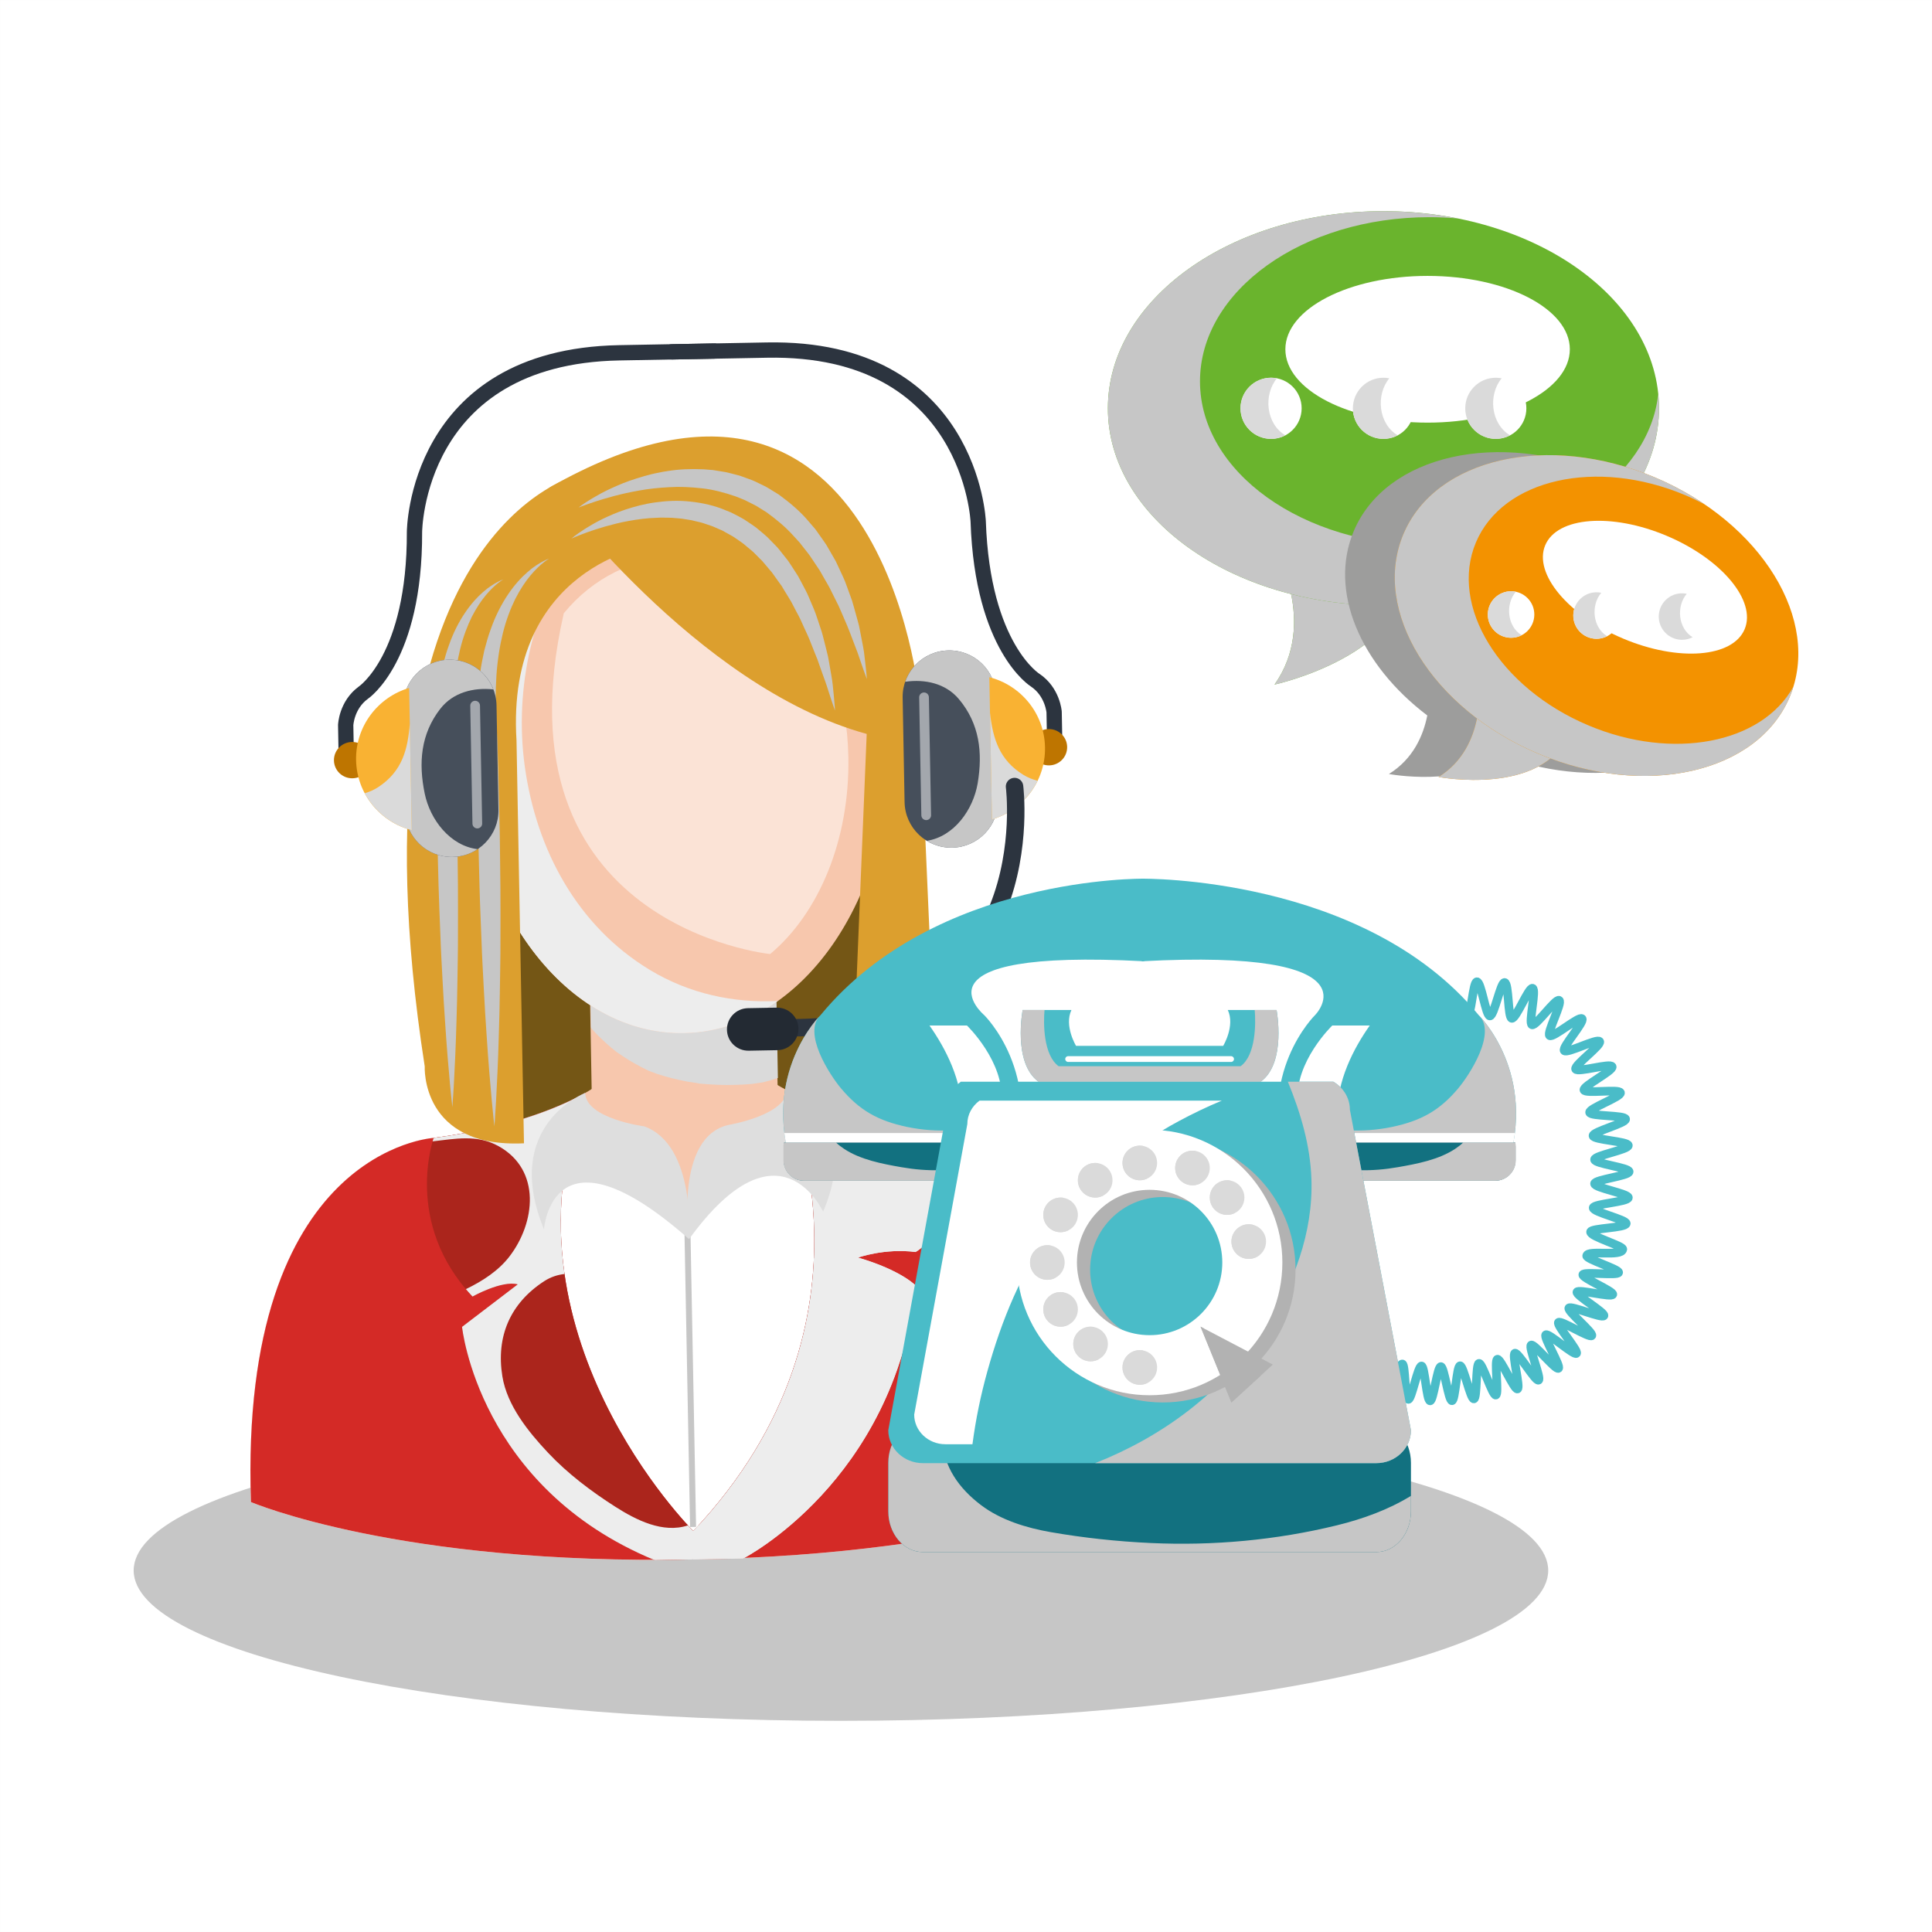 <?xml version="1.0" encoding="utf-8"?>
<!-- Generator: Adobe Illustrator 27.5.0, SVG Export Plug-In . SVG Version: 6.00 Build 0)  -->
<svg version="1.1" id="Capa_1" xmlns="http://www.w3.org/2000/svg" xmlns:xlink="http://www.w3.org/1999/xlink" x="0px" y="0px"
	 viewBox="0 0 425.2 425.2" style="enable-background:new 0 0 425.2 425.2;" xml:space="preserve">
<rect x="0" y="0" width="425.2" height="425.2" fill="#808080" stroke="none"/>
<rect x="0.002" y="0.002" style="fill:#FFFFFF;" width="425.197" height="425.196"/>
<g>
	<path style="fill:#C6C6C6;" d="M340.736,345.634c0,18.277-69.691,33.092-155.66,33.092c-85.967,0-155.658-14.814-155.658-33.092
		c0-18.273,69.691-33.088,155.658-33.088C271.045,312.546,340.736,327.36,340.736,345.634z"/>
	<g>
		<g>
			<g>
				
					<path style="fill:none;stroke:#2C343F;stroke-width:3.366;stroke-linecap:round;stroke-linejoin:round;stroke-miterlimit:10;" d="
					M232.102,162.514l-0.107-5.809c0,0-0.32-4.416-4.15-6.998c0,0-11.617-7.146-12.559-34.912c0,0-1.568-38.582-46.502-37.748
					l-20.932,0.389"/>
				
					<path style="fill:none;stroke:#2C343F;stroke-width:3.366;stroke-linecap:round;stroke-linejoin:round;stroke-miterlimit:10;" d="
					M76.186,165.404l-0.105-5.813c0,0,0.154-4.42,3.885-7.143c0,0,11.344-7.572,11.256-35.356c0,0,0.141-38.613,45.072-39.447
					l20.926-0.385"/>
			</g>
			<g>
				<g>
					
						<rect x="106.654" y="160.291" transform="matrix(1 -0.018 0.018 1 -3.858 2.847)" style="fill:#745615;" width="90.126" height="98.66"/>
					<path style="fill:#F7C7AD;" d="M206.477,248.375c-22.553-2.121-33.758-8.568-35.672-9.768l-40.074,0.742
						c-1.869,1.271-12.828,8.127-35.283,11.088c0,0-42.858,2.396-40.215,80.133c0,0,32.541,13.959,97.467,12.631
						c64.926-1.078,96.934-16.234,96.934-16.234C249.393,249.184,206.477,248.375,206.477,248.375z"/>
					<path style="fill:#FFFFFF;" d="M95.447,250.438c0,0-42.858,2.396-40.215,80.133c0,0,32.541,13.959,97.467,12.631
						c64.926-1.078,96.934-16.234,96.934-16.234c-0.24-77.783-43.156-78.592-43.156-78.592s-41.822-2.188-55.242,15.848
						C151.234,264.223,137.58,242.6,95.447,250.438z"/>
					<g>
						
							<rect x="130.182" y="217.356" transform="matrix(1 -0.018 0.018 1 -4.275 2.83)" style="fill:#F7C7AD;" width="40.924" height="29.76"/>
						<path style="fill:#DADADA;" d="M130.068,226.221v0.008c0.457,0.523,0.924,1.045,1.42,1.537
							c1.301,1.299,2.652,2.545,4.104,3.67c0.049,0.041,0.086,0.066,0.131,0.102c0.465,0.328,0.939,0.648,1.418,0.963
							c0.734,0.471,1.471,0.945,2.232,1.375c1.098,0.627,2.217,1.234,3.363,1.771c0.367,0.135,1.449,0.561,1.779,0.668
							c1.109,0.352,2.217,0.701,3.35,0.977c1.162,0.279,2.326,0.559,3.502,0.766c-0.307-0.053,3.102,0.449,2.287,0.393
							c2.762,0.256,5.537,0.412,8.313,0.307c1.188-0.045,2.383-0.088,3.566-0.205c0.377-0.037,2.148-0.332,2.326-0.338
							c1.129-0.268,2.242-0.604,3.342-0.98l-0.375-20.252l-40.918,0.756l0.158,8.395
							C130.186,226.309,130.215,226.375,130.068,226.221z"/>
					</g>
					<path style="fill:#F7C7AD;" d="M195.918,162.705c0.654,35.24-19.656,64.197-45.367,64.672
						c-25.709,0.477-47.076-27.705-47.73-62.947c-0.652-35.24,19.777-57.711,45.486-58.188
						C174.014,105.764,195.266,127.463,195.918,162.705z"/>
					<path style="opacity:0.5;fill:#FFFFFF;" d="M124.023,135.238c0.01-0.082,0.029-0.162,0.039-0.246
						c6.434-7.846,15.43-12.311,25.449-12.494c20.086-0.375,36.688,16.578,37.197,44.111c0.342,18.35-6.598,34.506-17.211,43.357
						C169.498,209.967,108.504,203.842,124.023,135.238z"/>
					<path style="fill:#EDEDED;" d="M143.039,213.475c-16.039-9.701-25-26.506-27.535-44.727
						c-2.381-17.113,1.633-36.168,12.264-49.932c3.689-4.768,8.441-8.848,13.742-11.912c-22.412,3.965-39.285,25.455-38.689,57.525
						c0.654,35.242,22.021,63.424,47.73,62.947c7.469-0.137,14.479-2.684,20.654-7.082
						C161.475,220.803,151.668,218.691,143.039,213.475z"/>
					<path style="fill:#D42A26;" d="M128.795,240.541c-4.301,2.443-14.977,7.477-33.348,9.896c0,0-42.858,2.396-40.215,80.133
						c0,0,32.541,13.959,97.467,12.631c64.926-1.078,96.934-16.234,96.934-16.234c-0.24-77.783-43.156-78.592-43.156-78.592
						c-18.453-1.736-29.313-6.369-33.699-8.65c0,0,23.813,50.537-20.195,97.227C152.582,336.951,108.396,293.074,128.795,240.541z"
						/>
					<path style="fill:#00B1C3;" d="M115.803,277.766c0.02,0.102,0.039,0.199,0.061,0.301c0.18,0.793,0.363,1.582,0.555,2.369
						c0.117-0.051,0.23-0.105,0.348-0.156C116.432,279.455,116.113,278.613,115.803,277.766z"/>
					<path style="fill:#AB251C;" d="M206.477,248.375c-18.453-1.736-29.313-6.369-33.699-8.65c0,0,23.813,50.537-20.195,97.227
						c0,0-44.186-43.877-23.787-96.41c-4.301,2.443-14.977,7.477-33.348,9.896c0,0-6.758,18.695,8.545,34.91
						c0,0,6.434-3.617,9.953-2.684l-12.258,9.355c0,0,3.582,35.315,42.385,51.342L163.566,343c0,0,33.072-16.865,38.08-59.963
						c0,0-3.166-3.449-12.805-6.262c0,0,5.842-2.109,12.666-1.232C201.508,275.543,214.014,268.67,206.477,248.375z"/>
					<path style="fill:#EDEDED;" d="M206.477,248.375c-18.453-1.736-29.313-6.369-33.699-8.65c0,0,23.813,50.537-20.195,97.227
						c0,0-0.43-0.426-1.18-1.238c-0.006,0-0.008,0-0.008,0c-5.504,1.818-11.424-1.199-15.967-4.1
						c-5.301-3.381-10.506-7.307-14.822-11.902c-4.324-4.605-9-10.359-10.045-16.803c-1.422-8.754,1.717-16.102,9.246-20.969
						c1.375-0.887,2.893-1.385,4.434-1.555c-1.742-12.197-0.938-25.705,4.555-39.844c-4.301,2.443-14.977,7.477-33.348,9.896
						c0,0-0.098,0.268-0.24,0.756c4.943-0.547,9.768-1.588,14.527,1.063c9.436,5.254,8.094,16.889,2.352,24.318
						c-2.383,3.086-5.854,5.361-9.551,7.139c0.463,0.547,0.947,1.094,1.457,1.635c0,0,6.434-3.617,9.953-2.684l-12.258,9.355
						c0,0,3.582,35.315,42.385,51.342L163.566,343c0,0,33.072-16.865,38.08-59.963c0,0-3.166-3.449-12.805-6.262
						c0,0,5.842-2.109,12.666-1.232C201.508,275.543,214.014,268.67,206.477,248.375z"/>
					<path style="fill:#EDEDED;" d="M206.477,248.375c-5.184-0.486-9.77-1.203-13.783-2.031c0.947,2.441,1.625,4.953,1.807,7.639
						c0.41,6.088-1.453,12.918-6.02,17.225c-2.797,2.639-5.971,4.48-9.359,5.773c-0.014,0.287-0.031,0.578-0.047,0.871
						c17.807,18.168-2.555,55.986-25.385,57.902c-0.367,0.402-0.729,0.799-1.107,1.197c0,0-0.055-0.053-0.129-0.135l0.117,6.389
						L163.566,343c0,0,33.072-16.865,38.08-59.963c0,0-3.166-3.449-12.805-6.262c0,0,5.842-2.109,12.666-1.232
						C201.508,275.543,214.014,268.67,206.477,248.375z"/>
					<path style="fill:#00B1C3;" d="M152.699,343.201"/>
					
						<rect x="151.243" y="264.215" transform="matrix(1 -0.019 0.019 1 -5.752 2.982)" style="fill:#C6C6C6;" width="1.319" height="71.746"/>
					<path style="fill:#DEDEDE;" d="M128.795,240.541c0,0-18.506,7.061-9.076,30.018c0,0,1.646-24.551,31.93,2.158
						c0,0,1.605-20.658-9.848-24.82C141.801,247.896,128.9,246.195,128.795,240.541z"/>
					<path style="fill:#DEDEDE;" d="M173.209,239.719c0,0,16.887,6.053,7.941,26.951c0,0-9.641-21.324-29.502,6.047
						c0,0-3.305-22.631,8.834-25.168C160.482,247.549,173.313,245.373,173.209,239.719z"/>
					<path style="fill:#DC9F2E;" d="M120.959,107.285c0,0,32.18,43.939,69.787,54.24l-2.848,69.289c0,0,1.227,12.941-13.77,19.715
						c0,0,26.91,6.652,31.869-12.574l-3.705-84.473C202.293,153.482,194.117,65.6,120.959,107.285z"/>
					<path style="fill:#DC9F2E;" d="M115.318,251.621l-1.645-88.664c-2.375-38.334,29.186-42.828,29.186-42.828l-15.051-15.811
						c0,0-52.824,11.375-34.334,130.379C93.475,234.697,92.523,252.713,115.318,251.621z"/>
					<g>
						<path style="fill:#C6C6C6;" d="M127.338,111.693c0,0,1.106-0.896,3.254-2.162c1.08-0.617,2.402-1.375,3.992-2.088
							c0.791-0.371,1.65-0.725,2.559-1.105c0.916-0.352,1.887-0.713,2.924-1.029c1.023-0.346,2.119-0.629,3.256-0.932
							c0.566-0.156,1.158-0.25,1.756-0.377c0.592-0.125,1.201-0.242,1.826-0.322c2.479-0.41,5.166-0.523,7.945-0.391
							c0.693,0.055,1.398,0.111,2.104,0.17c0.705,0.111,1.412,0.227,2.125,0.344c0.715,0.096,1.42,0.287,2.131,0.471l1.068,0.279
							l0.537,0.143l0.52,0.184c0.695,0.256,1.396,0.512,2.1,0.766c0.701,0.264,1.363,0.625,2.043,0.945l1.014,0.494
							c0.336,0.174,0.646,0.383,0.975,0.574l1.928,1.184c2.422,1.777,4.75,3.711,6.619,5.969c0.477,0.551,0.963,1.096,1.426,1.654
							c0.416,0.588,0.83,1.174,1.242,1.75c0.402,0.588,0.836,1.148,1.203,1.742c0.35,0.604,0.695,1.205,1.039,1.799
							c0.34,0.596,0.676,1.184,1.014,1.766c0.285,0.609,0.564,1.205,0.844,1.803c0.537,1.191,1.129,2.33,1.518,3.512
							c0.424,1.162,0.836,2.295,1.232,3.387c0.332,1.115,0.617,2.197,0.908,3.23c0.271,1.039,0.6,2.01,0.758,2.979
							c0.188,0.955,0.359,1.861,0.525,2.715c0.15,0.854,0.34,1.639,0.43,2.383c0.088,0.746,0.168,1.43,0.242,2.049
							c0.154,1.229,0.232,2.201,0.303,2.861c0.057,0.66,0.086,1.012,0.086,1.012s-0.123-0.334-0.354-0.959
							c-0.219-0.627-0.566-1.537-0.955-2.701c-0.197-0.582-0.414-1.225-0.652-1.926c-0.262-0.691-0.547-1.434-0.85-2.236
							c-0.621-1.584-1.25-3.393-2.107-5.285c-0.414-0.953-0.826-1.949-1.287-2.963c-0.498-0.998-1.01-2.024-1.535-3.082
							c-0.486-1.072-1.129-2.092-1.73-3.158c-0.303-0.535-0.611-1.072-0.918-1.613c-0.348-0.518-0.697-1.039-1.049-1.564
							c-0.35-0.521-0.701-1.051-1.059-1.586c-0.361-0.529-0.783-1.01-1.172-1.523c-0.396-0.506-0.799-1.016-1.197-1.527
							c-0.439-0.475-0.877-0.951-1.318-1.43c-1.738-1.951-3.775-3.609-5.879-5.139l-1.654-1.033
							c-0.279-0.166-0.543-0.357-0.832-0.504l-0.869-0.434l-0.867-0.434c-0.293-0.139-0.566-0.313-0.871-0.418
							c-0.6-0.236-1.199-0.473-1.795-0.713c-2.418-0.828-4.883-1.492-7.355-1.756c-2.463-0.275-4.895-0.4-7.211-0.246
							c-2.314,0.119-4.523,0.356-6.549,0.725c-4.055,0.699-7.404,1.695-9.734,2.445c-1.16,0.396-2.08,0.697-2.693,0.941
							C127.666,111.566,127.338,111.693,127.338,111.693z"/>
					</g>
					<g>
						<path style="fill:#C6C6C6;" d="M125.762,118.537c0,0,1.014-0.898,3.021-2.168c1.006-0.627,2.248-1.369,3.74-2.109
							c1.494-0.715,3.219-1.494,5.186-2.133c1.961-0.648,4.146-1.236,6.533-1.559c2.381-0.334,4.957-0.482,7.619-0.184
							c2.654,0.27,5.418,0.863,8.031,1.998l0.988,0.398c0.322,0.152,0.633,0.324,0.953,0.484c0.629,0.336,1.279,0.654,1.896,1.021
							c1.178,0.811,2.434,1.543,3.5,2.504c0.541,0.465,1.104,0.908,1.627,1.395l1.49,1.521l0.738,0.764
							c0.24,0.262,0.445,0.545,0.668,0.816c0.434,0.549,0.867,1.094,1.301,1.639c0.451,0.529,0.797,1.123,1.186,1.691
							c0.367,0.572,0.734,1.145,1.102,1.711l0.273,0.422l0.24,0.441c0.156,0.297,0.314,0.588,0.471,0.881
							c0.309,0.582,0.613,1.166,0.918,1.736c0.318,0.57,0.566,1.162,0.816,1.746c0.25,0.584,0.494,1.162,0.738,1.736
							c0.234,0.574,0.498,1.131,0.691,1.701c0.195,0.576,0.389,1.139,0.576,1.695c0.186,0.559,0.369,1.109,0.545,1.648
							c0.178,0.543,0.369,1.072,0.488,1.609c0.271,1.068,0.529,2.096,0.779,3.088c0.121,0.494,0.236,0.977,0.354,1.449
							c0.088,0.482,0.174,0.947,0.258,1.404c0.158,0.91,0.307,1.775,0.445,2.588c0.309,1.615,0.414,3.057,0.535,4.229
							c0.125,1.174,0.184,2.1,0.238,2.727c0.043,0.629,0.066,0.961,0.066,0.961s-0.111-0.316-0.324-0.916
							c-0.199-0.596-0.514-1.467-0.865-2.584c-0.357-1.115-0.77-2.469-1.346-3.99c-0.273-0.764-0.561-1.572-0.867-2.428
							c-0.145-0.426-0.299-0.865-0.457-1.314c-0.178-0.439-0.359-0.889-0.547-1.348c-0.365-0.918-0.742-1.875-1.137-2.865
							c-0.385-0.988-0.883-1.969-1.338-2.992c-0.23-0.514-0.463-1.031-0.699-1.557c-0.23-0.523-0.531-1.023-0.797-1.545
							c-0.27-0.518-0.547-1.039-0.822-1.566c-0.27-0.531-0.543-1.068-0.875-1.572c-0.316-0.512-0.631-1.029-0.953-1.553
							l-0.473-0.785l-0.24-0.395l-0.268-0.373c-0.359-0.5-0.719-1-1.082-1.504c-0.365-0.502-0.695-1.037-1.115-1.49
							c-0.396-0.475-0.801-0.947-1.203-1.43c-0.203-0.234-0.395-0.48-0.607-0.709l-0.658-0.658l-1.316-1.324
							c-0.459-0.418-0.955-0.789-1.426-1.193c-0.908-0.85-1.98-1.463-2.979-2.182c-0.523-0.315-1.066-0.59-1.594-0.896
							c-0.266-0.149-0.525-0.305-0.797-0.443l-0.832-0.361c-0.563-0.23-1.1-0.512-1.668-0.697c-0.57-0.195-1.137-0.383-1.699-0.574
							s-1.152-0.291-1.721-0.438c-0.287-0.07-0.576-0.141-0.859-0.209c-0.291-0.045-0.58-0.094-0.867-0.139
							c-0.578-0.078-1.146-0.213-1.725-0.248c-0.574-0.047-1.148-0.096-1.713-0.146c-0.566-0.033-1.133-0.021-1.691-0.037
							c-0.559-0.023-1.109,0-1.658,0.029c-2.191,0.063-4.275,0.352-6.188,0.699c-1.928,0.334-3.668,0.807-5.213,1.232
							c-1.539,0.451-2.885,0.885-3.977,1.285c-1.088,0.414-1.951,0.729-2.529,0.98C126.07,118.402,125.762,118.537,125.762,118.537z
							"/>
					</g>
					<path style="fill:#C6C6C6;" d="M120.865,122.939c0,0-0.451,0.238-1.195,0.822c-0.742,0.576-1.764,1.514-2.885,2.84
						c-1.119,1.324-2.291,3.078-3.379,5.207c-1.057,2.146-2.017,4.674-2.73,7.525c-0.699,2.852-1.193,6.006-1.424,9.375
						c-0.217,3.369-0.197,6.947,0.016,10.641c0.215,3.879,0.338,7.73,0.434,11.73c0.096,3.98,0.191,8.027,0.287,12.07
						c0.047,4.041,0.096,8.088,0.141,12.068c0.045,3.982,0,7.9,0.008,11.695c0.014,3.789-0.08,7.457-0.125,10.934
						c-0.031,3.479-0.141,6.766-0.227,9.801c-0.17,6.072-0.414,11.135-0.613,14.676c-0.197,3.547-0.363,5.572-0.363,5.572
						s-0.24-2.018-0.57-5.553c-0.328-3.535-0.762-8.582-1.154-14.643c-0.199-3.031-0.43-6.313-0.592-9.787
						c-0.172-3.473-0.404-7.135-0.525-10.926c-0.137-3.789-0.33-7.705-0.432-11.684c-0.102-3.982-0.205-8.025-0.305-12.068
						c-0.055-4.045-0.107-8.088-0.158-12.068c-0.084-3.963-0.014-7.947-0.066-11.646c-0.031-0.969-0.031-1.934-0.01-2.889
						c0.002-0.953,0.033-1.902,0.09-2.836c0.104-1.873,0.301-3.699,0.549-5.471c0.24-1.773,0.574-3.486,0.943-5.133
						c0.422-1.637,0.869-3.209,1.414-4.682c1.033-2.963,2.373-5.539,3.793-7.652c1.418-2.119,2.932-3.76,4.301-4.943
						c1.357-1.207,2.594-1.934,3.439-2.383C120.377,123.092,120.865,122.939,120.865,122.939z"/>
					<path style="fill:#C6C6C6;" d="M110.764,127.529c0,0-0.42,0.221-1.111,0.762c-0.693,0.537-1.641,1.406-2.68,2.641
						c-1.043,1.232-2.135,2.865-3.145,4.84c-0.979,1.996-1.873,4.344-2.535,6.996c-0.65,2.648-1.111,5.58-1.326,8.711
						c-0.201,3.133-0.182,6.457,0.016,9.891c0.199,3.604,0.313,7.188,0.4,10.902c0.092,3.699,0.182,7.461,0.271,11.219
						c0.043,3.758,0.086,7.516,0.131,11.215c0.039,3.701-0.002,7.344,0.006,10.869c0.014,3.523-0.072,6.934-0.115,10.164
						c-0.031,3.232-0.133,6.287-0.213,9.109c-0.156,5.643-0.383,10.35-0.568,13.643c-0.078,1.646-0.189,2.939-0.244,3.822
						c-0.063,0.883-0.094,1.354-0.094,1.354s-0.051-0.471-0.145-1.35c-0.084-0.879-0.244-2.166-0.385-3.811
						c-0.307-3.285-0.707-7.977-1.074-13.609c-0.184-2.816-0.398-5.867-0.551-9.096c-0.162-3.23-0.375-6.635-0.486-10.152
						c-0.131-3.525-0.307-7.164-0.402-10.865c-0.094-3.699-0.189-7.453-0.285-11.213c-0.047-3.762-0.096-7.518-0.143-11.219
						c-0.08-3.682-0.014-7.383-0.064-10.826c-0.084-3.605,0.107-7.109,0.582-10.404c0.227-1.646,0.535-3.238,0.879-4.768
						c0.393-1.521,0.809-2.982,1.316-4.352c0.957-2.754,2.201-5.15,3.527-7.113c1.313-1.967,2.721-3.494,3.996-4.596
						c1.258-1.121,2.408-1.797,3.195-2.209C110.311,127.668,110.764,127.529,110.764,127.529z"/>
				</g>
				<g>
					<path style="fill:#BE7500;" d="M234.861,164.377c0.039,2.207-1.725,4.029-3.943,4.07l0,0c-2.221,0.043-4.053-1.717-4.092-3.922
						l0,0c-0.041-2.207,1.723-4.029,3.943-4.07l0,0C232.988,160.414,234.82,162.17,234.861,164.377L234.861,164.377z"/>
					<g>
						<path style="fill:#464F5B;" d="M198.656,153.553c-0.104-5.641,4.41-10.299,10.08-10.402l0,0
							c5.674-0.105,10.357,4.377,10.459,10.021l0.428,22.982c0.104,5.641-4.41,10.299-10.08,10.404l0,0
							c-5.674,0.107-10.354-4.383-10.461-10.023L198.656,153.553z"/>
						<path style="fill:#C6C6C6;" d="M211.041,153.871c4.545,5.404,5.264,11.768,4.127,18.527
							c-0.979,5.793-5.174,11.703-11.176,12.652c1.615,0.986,3.514,1.549,5.551,1.508c5.67-0.105,10.184-4.764,10.08-10.404
							l-0.428-22.982c-0.102-5.645-4.785-10.127-10.459-10.021c-4.434,0.08-8.146,2.947-9.514,6.891
							C203.557,149.428,208.096,150.363,211.041,153.871z"/>
						<path style="opacity:0.5;fill:#FFFFFF;" d="M202.293,153.482c-0.008-0.584,0.459-1.07,1.051-1.078l0,0
							c0.59-0.014,1.076,0.453,1.088,1.041l0.48,25.963c0.014,0.586-0.457,1.074-1.047,1.084l0,0
							c-0.592,0.008-1.08-0.457-1.092-1.045L202.293,153.482z"/>
					</g>
					<g>
						<path style="fill:#F9B233;" d="M217.734,149.037l0.58,31.305c6.865-2.029,11.809-8.408,11.674-15.873
							C229.85,157.002,224.668,150.811,217.734,149.037z"/>
						<path style="fill:#DADADA;" d="M225.238,170.539c-5.293-3.258-6.719-7.967-7.357-13.656l0.434,23.459
							c4.436-1.309,8.063-4.447,10.045-8.514C227.268,171.557,226.213,171.139,225.238,170.539z"/>
					</g>
					
						<path style="fill:none;stroke:#2C343F;stroke-width:3.841;stroke-linecap:round;stroke-linejoin:round;stroke-miterlimit:10;" d="
						M223.283,173.107c0,0,6.896,53.555-49.604,53.076"/>
					<path style="fill:#232A33;" d="M175.719,226.355c0.051,2.588-2.021,4.723-4.617,4.77l-6.316,0.117
						c-2.602,0.047-4.748-2.008-4.795-4.594l0,0c-0.049-2.584,2.021-4.721,4.619-4.768l6.32-0.117
						C173.525,221.715,175.674,223.771,175.719,226.355L175.719,226.355z"/>
					<path style="fill:#BE7500;" d="M73.496,167.367c0.041,2.207,1.873,3.965,4.092,3.922l0,0c2.221-0.039,3.986-1.863,3.943-4.068
						l0,0c-0.043-2.207-1.871-3.963-4.094-3.924l0,0C75.221,163.338,73.455,165.162,73.496,167.367L73.496,167.367z"/>
					<g>
						<path style="fill:#464F5B;" d="M109.275,155.209c-0.107-5.641-4.785-10.127-10.459-10.023l0,0
							c-5.672,0.105-10.186,4.764-10.082,10.404l0.428,22.984c0.104,5.639,4.785,10.129,10.459,10.021l0,0
							c5.672-0.104,10.184-4.762,10.08-10.404L109.275,155.209z"/>
						<path style="fill:#C6C6C6;" d="M96.908,155.986c-4.338,5.568-4.822,11.953-3.434,18.668
							c1.186,5.756,5.598,11.506,11.635,12.229c-1.574,1.047-3.455,1.676-5.488,1.713c-5.674,0.107-10.355-4.383-10.459-10.021
							l-0.428-22.984c-0.104-5.641,4.41-10.299,10.082-10.404c4.432-0.08,8.252,2.646,9.76,6.535
							C104.23,151.268,99.725,152.371,96.908,155.986z"/>
						<path style="opacity:0.5;fill:#FFFFFF;" d="M105.637,155.275c-0.008-0.588-0.498-1.053-1.088-1.043l0,0
							c-0.588,0.012-1.061,0.496-1.051,1.084l0.482,25.963c0.01,0.586,0.5,1.053,1.086,1.043l0,0
							c0.592-0.01,1.063-0.494,1.051-1.082L105.637,155.275z"/>
					</g>
					<g>
						<path style="fill:#F9B233;" d="M90.043,151.404l0.58,31.303c-6.934-1.77-12.115-7.965-12.254-15.428
							C78.23,159.813,83.182,153.436,90.043,151.404z"/>
						<path style="fill:#DADADA;" d="M83.338,173.17c5.17-3.449,6.418-8.213,6.852-13.92l0.434,23.457
							c-4.482-1.145-8.225-4.145-10.35-8.135C81.354,174.262,82.389,173.803,83.338,173.17z"/>
					</g>
				</g>
			</g>
		</g>
		<g>
			<path style="fill:#6AB42D;" d="M280.496,120.775c0,0,9.674,16.248,0,29.885c0,0,29.732-6.377,29.922-26.076L280.496,120.775z"/>
			<path style="fill:#C6C6C6;" d="M280.496,120.775c0,0,9.674,16.248,0,29.885c0,0,29.732-6.377,29.922-26.076L280.496,120.775z"/>
			<path style="fill:#6AB42D;" d="M365.115,89.859c0,23.961-27.15,43.385-60.645,43.385c-33.492,0-60.643-19.424-60.643-43.385
				c0-23.961,27.15-43.385,60.643-43.385C337.965,46.475,365.115,65.898,365.115,89.859z"/>
			<path style="fill:#C6C6C6;" d="M364.943,86.746c-2.01,18.637-23.771,33.316-50.338,33.316c-27.895,0-50.508-16.176-50.508-36.133
				c0-19.955,22.613-36.131,50.508-36.131c2.1,0,4.162,0.102,6.195,0.279c-5.197-1.037-10.67-1.603-16.33-1.603
				c-33.492,0-60.643,19.424-60.643,43.385c0,23.961,27.15,43.385,60.643,43.385c33.494,0,60.645-19.424,60.645-43.385
				C365.115,88.811,365.045,87.775,364.943,86.746z"/>
			<path style="fill:#FFFFFF;" d="M345.494,76.869c0,8.918-14.016,16.146-31.305,16.146c-17.287,0-31.303-7.229-31.303-16.146
				c0-8.916,14.016-16.147,31.303-16.147C331.478,60.723,345.494,67.953,345.494,76.869z"/>
			<g>
				<g>
					<path style="fill:#FFFFFF;" d="M286.469,89.859c0,3.715-3.01,6.729-6.727,6.729c-3.717,0-6.727-3.014-6.727-6.729
						c0-3.715,3.01-6.727,6.727-6.727C283.459,83.133,286.469,86.145,286.469,89.859z"/>
					<path style="fill:#DADADA;" d="M281.031,83.258c-0.416-0.08-0.844-0.125-1.289-0.125c-3.717,0-6.727,3.012-6.727,6.727
						c0,3.715,3.01,6.729,6.727,6.729c1.135,0,2.205-0.285,3.145-0.783C278.627,93.299,278.012,86.898,281.031,83.258z"/>
				</g>
				<g>
					<path style="fill:#FFFFFF;" d="M311.197,89.859c0,3.715-3.01,6.729-6.727,6.729s-6.725-3.014-6.725-6.729
						c0-3.715,3.008-6.727,6.725-6.727S311.197,86.145,311.197,89.859z"/>
					<path style="fill:#DADADA;" d="M305.764,83.258c-0.42-0.08-0.85-0.125-1.293-0.125c-3.717,0-6.725,3.012-6.725,6.727
						c0,3.715,3.008,6.729,6.725,6.729c1.137,0,2.207-0.285,3.146-0.783C303.355,93.299,302.742,86.898,305.764,83.258z"/>
				</g>
				<g>
					<path style="fill:#FFFFFF;" d="M335.928,89.859c0,3.715-3.012,6.729-6.729,6.729c-3.715,0-6.725-3.014-6.725-6.729
						c0-3.715,3.01-6.727,6.725-6.727C332.916,83.133,335.928,86.145,335.928,89.859z"/>
					<path style="fill:#DADADA;" d="M330.49,83.258c-0.416-0.08-0.846-0.125-1.291-0.125c-3.715,0-6.725,3.012-6.725,6.727
						c0,3.715,3.01,6.729,6.725,6.729c1.137,0,2.207-0.285,3.145-0.783C328.086,93.299,327.469,86.898,330.49,83.258z"/>
				</g>
			</g>
		</g>
		<path style="fill:#9D9D9C;" d="M383.748,150.488c0,0.002,0,0.002,0,0.002c4.625-14.953-5.824-33.014-24.658-43.277
			c-0.113-0.061-0.229-0.119-0.342-0.182c-0.723-0.387-1.457-0.764-2.203-1.129c-0.209-0.102-0.416-0.203-0.627-0.305
			c-0.873-0.414-1.756-0.818-2.66-1.199c-23.477-9.895-48.246-4.301-55.324,12.496c-5.572,13.221,1.484,29.436,16.188,40.566
			c-0.871,4.377-3.082,9.559-8.445,12.883c0,0,15.935,3.02,24.611-4.078c22.66,8.402,45.852,2.619,52.662-13.543
			c0.172-0.408,0.324-0.818,0.469-1.232c0.117-0.328,0.223-0.656,0.326-0.986C383.744,150.498,383.746,150.494,383.748,150.488z"/>
		<g>
			<path style="fill:#F39200;" d="M325.434,150.057c0,0,1.982,14.246-8.828,20.945c0,0,22.723,4.314,28.676-9.438L325.434,150.057z"
				/>
			<path style="fill:#C6C6C6;" d="M325.434,150.057c0,0,1.982,14.246-8.828,20.945c0,0,22.723,4.314,28.676-9.438L325.434,150.057z"
				/>
			<path style="fill:#F39200;" d="M393.879,153.383c-7.078,16.795-31.846,22.391-55.324,12.496
				c-23.477-9.893-36.77-31.529-29.691-48.326c7.078-16.795,31.848-22.389,55.324-12.494
				C387.666,114.953,400.957,136.588,393.879,153.383z"/>
			<path style="fill:#C6C6C6;" d="M394.678,151.148c-6.914,12.473-26.504,16.332-45.125,8.484
				c-19.553-8.24-30.625-26.26-24.73-40.248c5.895-13.986,26.525-18.645,46.078-10.406c1.471,0.621,2.887,1.303,4.258,2.027
				c-3.334-2.264-7.006-4.277-10.971-5.947c-23.477-9.895-48.246-4.301-55.324,12.494c-7.078,16.797,6.215,38.434,29.691,48.326
				c23.479,9.895,48.246,4.299,55.324-12.496C394.188,152.648,394.445,151.9,394.678,151.148z"/>
			<path style="fill:#FFFFFF;" d="M383.963,138.482c-2.635,6.25-14.594,7.178-26.711,2.068
				c-12.119-5.105-19.807-14.313-17.172-20.563c2.633-6.25,14.594-7.178,26.711-2.072
				C378.908,123.023,386.598,132.23,383.963,138.482z"/>
			<g>
				<g>
					<path style="fill:#FFFFFF;" d="M337.678,135.307c-0.033,2.824-2.35,5.088-5.178,5.055c-2.826-0.033-5.088-2.352-5.055-5.178
						c0.035-2.826,2.352-5.09,5.178-5.057C335.449,130.16,337.713,132.479,337.678,135.307z"/>
					<path style="fill:#DADADA;" d="M333.603,130.236c-0.316-0.066-0.644-0.105-0.98-0.109c-2.826-0.033-5.142,2.23-5.178,5.057
						c-0.033,2.826,2.228,5.145,5.055,5.178c0.863,0.012,1.682-0.197,2.4-0.566C331.682,137.85,331.273,132.977,333.603,130.236z"/>
				</g>
				<g>
					<path style="fill:#FFFFFF;" d="M356.488,135.529c-0.035,2.826-2.352,5.09-5.178,5.057c-2.826-0.035-5.088-2.352-5.055-5.178
						c0.033-2.828,2.35-5.09,5.176-5.057C354.26,130.385,356.522,132.703,356.488,135.529z"/>
					<path style="fill:#DADADA;" d="M352.414,130.459c-0.318-0.064-0.645-0.104-0.982-0.107c-2.826-0.033-5.143,2.229-5.176,5.057
						c-0.033,2.826,2.229,5.143,5.055,5.178c0.863,0.01,1.68-0.197,2.399-0.566C350.49,138.074,350.082,133.199,352.414,130.459z"/>
				</g>
				<g>
					<path style="fill:#FFFFFF;" d="M375.297,135.754c-0.033,2.826-2.354,5.09-5.178,5.055c-2.826-0.033-5.09-2.352-5.055-5.178
						c0.033-2.826,2.35-5.088,5.176-5.055C373.066,130.609,375.33,132.926,375.297,135.754z"/>
					<path style="fill:#DADADA;" d="M371.221,130.684c-0.316-0.066-0.643-0.104-0.98-0.107c-2.826-0.033-5.143,2.229-5.176,5.055
						c-0.035,2.826,2.229,5.145,5.055,5.178c0.863,0.012,1.68-0.195,2.398-0.566C369.301,138.299,368.891,133.424,371.221,130.684z"
						/>
				</g>
			</g>
		</g>
		<g>
			<g>
				<path style="fill:none;stroke:#4ABCC8;stroke-width:1.905;stroke-miterlimit:10;" d="M307.484,302.953
					c0,0.085-3.733,4.037-2.358,4.31c0.628,0.125,2.657-7.194,3.511-7.07c0.686,0.1,0.502,7.696,1.312,7.78
					c0.711,0.074,2.113-7.392,2.905-7.339c0.724,0.049,1.107,7.64,1.888,7.665c0.733,0.022,1.589-7.527,2.364-7.531
					c0.738-0.004,1.678,7.538,2.447,7.505c0.742-0.032,1.02-7.624,1.783-7.688c0.744-0.061,2.281,7.379,3.041,7.283
					c0.742-0.094,0.375-7.682,1.125-7.811c0.74-0.128,2.955,7.141,3.697,6.975c0.732-0.166-0.383-7.678,0.35-7.884
					c0.725-0.203,3.701,6.786,4.418,6.538c0.713-0.245-1.264-7.577-0.564-7.868c0.696-0.29,4.523,6.272,5.202,5.933
					c0.674-0.335-2.272-7.335-1.618-7.722c0.646-0.383,5.378,5.558,6,5.121c0.615-0.431-3.366-6.895-2.78-7.382
					c0.578-0.478,6.2,4.628,6.745,4.094c0.533-0.523-4.46-6.241-3.96-6.82c0.486-0.565,6.879,3.53,7.33,2.91
					c0.436-0.602-5.438-5.413-5.039-6.07c0.385-0.635,7.359,2.369,7.707,1.681c0.334-0.661-6.219-4.498-5.924-5.21
					c0.284-0.684,7.625,1.264,7.873,0.531c0.234-0.701-6.783-3.606-6.584-4.354c0.191-0.715,7.721,0.286,7.877-0.472
					c0.148-0.726-7.141-2.917-7.027-3.683c0.251-1.358,7.662,0.293,7.939-1.432c0.123-0.773-7.219-2.792-7.08-3.833
					c0.113-0.837,7.732-0.847,7.838-1.832c0.094-0.866-7.344-2.504-7.264-3.467c0.073-0.884,7.681-1.278,7.734-2.229
					c0.051-0.894-7.461-2.142-7.434-3.083c0.027-0.9,7.602-1.702,7.604-2.639c0.002-0.907-7.57-1.721-7.6-2.652
					c-0.027-0.912,7.482-2.191,7.422-3.118c-0.059-0.914-7.668-1.205-7.764-2.125c-0.092-0.914,7.299-2.758,7.166-3.672
					c-0.133-0.91-7.739-0.559-7.914-1.463c-0.176-0.907,7.005-3.447,6.781-4.339c-0.226-0.896-7.747,0.277-8.025-0.597
					c-0.279-0.884,6.531-4.288,6.193-5.14c-0.342-0.862-7.62,1.359-8.024,0.538c-0.41-0.831,5.758-5.289,5.278-6.07
					c-0.484-0.788-7.226,2.733-7.785,2.005c-0.562-0.73,4.548-6.365,3.907-7.027c-0.639-0.657-6.4,4.301-7.124,3.72
					c-0.709-0.57,2.882-7.271,2.086-7.76c-0.772-0.473-5.12,5.764-5.976,5.375c-0.818-0.371,1.027-7.748,0.125-8.034
					c-0.853-0.271-3.644,6.805-4.574,6.615c-0.875-0.179-0.628-7.784-1.573-7.885c-0.888-0.095-2.299,7.384-3.251,7.36
					c-0.893-0.021-1.901-7.567-2.853-7.522c-0.893,0.043-1.222,7.649-2.168,7.753"/>
			</g>
			<g>
				<g>
					<g>
						<path style="fill:#4ABCC8;" d="M180.607,223.391c0,0-13.158,12.811-6.232,33.586h22.477h3.492h22.475
							c6.924-20.775-6.232-33.586-6.232-33.586s-17.521-14.66,35.227-11.832v-18.174
							C251.813,193.385,205.883,192.691,180.607,223.391z"/>
						<path style="fill:#C6C6C6;" d="M219.768,247.023c-6.438,1.873-13.508,2.383-20.096,1c-6.51-1.367-10.537-3.693-14.564-8.475
							c-2.441-2.9-8.617-12.297-4.5-16.158c-0.006,0.006-13.156,12.816-6.232,33.586h48.443c1.436-4.309,2.006-8.275,2.012-11.857
							C223.18,245.893,221.471,246.527,219.768,247.023z"/>
						<g>
							<path style="fill:#127180;" d="M172.57,251.436c-0.063,0.299-0.096,0.607-0.096,0.924v2.998c0,2.486,2.016,4.502,4.5,4.502
								h43.355c2.486,0,4.502-2.016,4.502-4.502v-2.998c0-0.316-0.033-0.625-0.096-0.924H172.57z"/>
							<path style="fill:#C6C6C6;" d="M198.367,256.877c-4.188-0.73-8.959-1.635-12.568-4.014c-0.617-0.406-1.25-0.883-1.814-1.428
								h-11.471c-0.063,0.299-0.096,0.607-0.096,0.924v2.998c0,2.486,2.014,4.502,4.5,4.502h43.355c2.486,0,4.502-2.016,4.502-4.502
								v-2.248c-2.889,1.611-6.172,2.461-9.369,3.256C209.623,257.805,204.168,257.887,198.367,256.877z"/>
						</g>
						<path style="fill:#FFFFFF;" d="M172.947,251.436h51.299c0.129-0.705,0.234-1.396,0.318-2.078h-51.934
							C172.713,250.039,172.818,250.73,172.947,251.436z"/>
						<path style="fill:#FFFFFF;" d="M212.809,225.697h-8.248c3.473,4.918,7.307,12.131,7.172,19.877
							c5.326-0.773,8.691-3.025,8.691-3.025C221.117,233.662,212.809,225.697,212.809,225.697z"/>
					</g>
					<g>
						<path style="fill:#4ABCC8;" d="M325.414,223.391c0,0,13.156,12.811,6.232,33.586H309.17h-3.492h-22.475
							c-6.926-20.775,6.232-33.586,6.232-33.586s14.576-14.66-38.17-11.832v-18.174
							C251.266,193.385,300.139,192.691,325.414,223.391z"/>
						<path style="fill:#C6C6C6;" d="M286.254,247.023c6.438,1.873,13.508,2.383,20.096,1c6.51-1.367,10.537-3.693,14.563-8.475
							c2.443-2.9,8.617-12.297,4.502-16.158c0.006,0.006,13.154,12.816,6.232,33.586h-48.443c-1.435-4.309-2.008-8.275-2.012-11.857
							C282.84,245.893,284.549,246.527,286.254,247.023z"/>
						<g>
							<path style="fill:#127180;" d="M333.451,251.436c0.063,0.299,0.094,0.607,0.094,0.924v2.998c0,2.486-2.014,4.502-4.5,4.502
								h-43.355c-2.486,0-4.502-2.016-4.502-4.502v-2.998c0-0.316,0.035-0.625,0.098-0.924H333.451z"/>
							<path style="fill:#C6C6C6;" d="M307.652,256.877c4.189-0.73,8.959-1.635,12.57-4.014c0.615-0.406,1.25-0.883,1.814-1.428
								h11.469c0.063,0.299,0.098,0.607,0.098,0.924v2.998c0,2.486-2.016,4.502-4.502,4.502h-43.355c-2.484,0-4.5-2.016-4.5-4.502
								v-2.248c2.887,1.611,6.172,2.461,9.369,3.256C296.398,257.805,301.853,257.887,307.652,256.877z"/>
						</g>
						<path style="fill:#FFFFFF;" d="M333.074,251.436h-51.301c-0.125-0.705-0.23-1.396-0.316-2.078h51.934
							C333.307,250.039,333.203,250.73,333.074,251.436z"/>
						<path style="fill:#FFFFFF;" d="M293.213,225.697h8.248c-3.473,4.918-7.307,12.131-7.172,19.877
							c-5.328-0.773-8.693-3.025-8.693-3.025C284.904,233.662,293.213,225.697,293.213,225.697z"/>
					</g>
				</g>
				<g>
					<path style="fill:#127180;" d="M310.525,332.629c0,4.943-3.412,8.951-7.621,8.951h-99.787c-4.209,0-7.621-4.008-7.621-8.951
						v-10.674c0-4.945,3.412-8.955,7.621-8.955h99.787c4.209,0,7.621,4.01,7.621,8.955V332.629z"/>
					<path style="fill:#C6C6C6;" d="M294.162,335.713c-13.328,3.25-27.17,4.514-40.869,3.879c-7.375-0.34-14.744-1.125-22.02-2.391
						c-5.348-0.928-11.021-2.648-15.4-5.979c-4.775-3.631-8.293-8.43-8.494-14.643c-0.037-1.182,0.016-2.383,0.154-3.58h-4.416
						c-4.209,0-7.621,4.01-7.621,8.955v10.674c0,4.943,3.412,8.951,7.621,8.951h99.787c4.209,0,7.621-4.008,7.621-8.951v-3.412
						C305.555,332.26,299.941,334.303,294.162,335.713z"/>
					<path style="fill:#4ABCC8;" d="M297.088,244.242c0-2.613-1.459-4.896-3.643-6.172h-81.992
						c-1.809,1.326-2.979,3.398-2.979,5.736l-12.979,70.963c0,4,3.412,7.244,7.621,7.244h99.787c4.209,0,7.621-3.244,7.621-7.244
						L297.088,244.242z"/>
					<path style="fill:#FFFFFF;" d="M217.301,301.807c3.086-11.092,7.557-22.275,14.639-31.652
						c7.221-9.559,16.691-17.611,27.475-23.406c3.037-1.633,6.207-3.164,9.471-4.516h-53.313c-1.629,1.193-2.684,3.059-2.684,5.166
						l-11.691,63.928c0,3.604,3.074,6.525,6.863,6.525h5.959C214.73,312.434,215.84,307.059,217.301,301.807z"/>
					<path style="fill:#C6C6C6;" d="M297.088,244.242c0-2.613-1.459-4.896-3.643-6.172h-10.006
						c2.815,6.891,4.932,14.002,5.184,21.436c0.395,11.738-3.877,23.205-10.404,33.059c-9.236,13.943-22.303,23.543-37.185,29.449
						h61.871c4.209,0,7.621-3.244,7.621-7.244L297.088,244.242z"/>
					<path style="fill:#B2B2B2;" d="M255.912,250.227c-16.137,0-29.217,13.08-29.217,29.215c0,16.135,13.08,29.215,29.217,29.215
						c16.133,0,29.215-13.08,29.215-29.215C285.127,263.307,272.045,250.227,255.912,250.227z M255.912,295.435
						c-8.834,0-15.996-7.162-15.996-15.994c0-8.834,7.162-15.996,15.996-15.996c8.832,0,15.994,7.162,15.994,15.996
						C271.906,288.273,264.744,295.435,255.912,295.435z"/>
					<g>
						<path style="fill:#DADADA;" d="M237.223,288.174c0,2.105-1.705,3.811-3.809,3.811c-2.105,0-3.809-1.705-3.809-3.811
							c0-2.103,1.703-3.809,3.809-3.809C235.518,284.365,237.223,286.07,237.223,288.174z"/>
						<path style="fill:#DADADA;" d="M234.145,284.435c-0.236-0.045-0.48-0.07-0.73-0.07c-2.105,0-3.809,1.705-3.809,3.809
							c0,2.105,1.703,3.811,3.809,3.811c0.643,0,1.248-0.162,1.779-0.443C232.781,290.121,232.434,286.496,234.145,284.435z"/>
					</g>
					<path style="fill:#FFFFFF;" d="M253.01,248.637c-16.135,0-29.215,13.082-29.215,29.217c0,16.135,13.08,29.215,29.215,29.215
						c16.135,0,29.217-13.08,29.217-29.215C282.227,261.719,269.145,248.637,253.01,248.637z M253.01,293.848
						c-8.834,0-15.994-7.162-15.994-15.994c0-8.834,7.16-15.996,15.994-15.996c8.834,0,15.996,7.162,15.996,15.996
						C269.006,286.685,261.844,293.848,253.01,293.848z"/>
					<g>
						<path style="fill:#DADADA;" d="M278.637,273.25c0,2.103-1.705,3.81-3.81,3.81c-2.104,0-3.809-1.707-3.809-3.81
							s1.705-3.811,3.809-3.811C276.932,269.439,278.637,271.147,278.637,273.25z"/>
						<path style="fill:#DADADA;" d="M275.133,272.457v-0.158c0-0.99,0.33-1.91,0.879-2.668c-0.373-0.123-0.771-0.191-1.185-0.191
							c-2.104,0-3.809,1.707-3.809,3.811s1.705,3.81,3.809,3.81c0.883,0,1.695-0.305,2.338-0.809
							C275.947,275.42,275.133,274.02,275.133,272.457z"/>
					</g>
					<g>
						<path style="fill:#DADADA;" d="M273.873,263.564c0,2.104-1.705,3.809-3.809,3.809c-2.105,0-3.81-1.705-3.81-3.809
							c0-2.103,1.705-3.809,3.81-3.809C272.168,259.756,273.873,261.461,273.873,263.564z"/>
						<path style="fill:#DADADA;" d="M270.795,259.826c-0.238-0.045-0.482-0.07-0.73-0.07c-2.105,0-3.81,1.705-3.81,3.809
							c0,2.104,1.705,3.809,3.81,3.809c0.643,0,1.248-0.16,1.779-0.441C269.432,265.512,269.082,261.889,270.795,259.826z"/>
					</g>
					<g>
						<path style="fill:#DADADA;" d="M254.662,255.945c0,2.106-1.705,3.811-3.809,3.811c-2.105,0-3.811-1.705-3.811-3.811
							c0-2.104,1.705-3.809,3.811-3.809C252.957,252.137,254.662,253.842,254.662,255.945z"/>
						<path style="fill:#DADADA;" d="M251.584,252.207c-0.236-0.047-0.48-0.07-0.73-0.07c-2.105,0-3.811,1.705-3.811,3.809
							c0,2.106,1.705,3.811,3.811,3.811c0.643,0,1.25-0.162,1.781-0.443C250.221,257.892,249.873,254.27,251.584,252.207z"/>
					</g>
					<g>
						<path style="fill:#DADADA;" d="M266.254,257.055c0,2.104-1.707,3.809-3.811,3.809c-2.104,0-3.809-1.705-3.809-3.809
							c0-2.104,1.705-3.811,3.809-3.811C264.547,253.244,266.254,254.951,266.254,257.055z"/>
						<path style="fill:#DADADA;" d="M263.176,253.318c-0.236-0.047-0.48-0.074-0.732-0.074c-2.104,0-3.809,1.707-3.809,3.811
							c0,2.104,1.705,3.809,3.809,3.809c0.645,0,1.25-0.16,1.781-0.441C261.81,259.002,261.463,255.377,263.176,253.318z"/>
					</g>
					<g>
						<path style="fill:#DADADA;" d="M244.844,259.756c0,2.104-1.707,3.809-3.811,3.809c-2.105,0-3.811-1.705-3.811-3.809
							c0-2.105,1.705-3.811,3.811-3.811C243.137,255.945,244.844,257.65,244.844,259.756z"/>
						<path style="fill:#DADADA;" d="M241.764,256.017c-0.236-0.047-0.48-0.072-0.73-0.072c-2.105,0-3.811,1.705-3.811,3.811
							c0,2.104,1.705,3.809,3.811,3.809c0.643,0,1.248-0.162,1.779-0.443C240.4,261.703,240.051,258.078,241.764,256.017z"/>
					</g>
					<g>
						<path style="fill:#DADADA;" d="M237.223,267.373c0,2.105-1.705,3.811-3.809,3.811c-2.105,0-3.809-1.705-3.809-3.811
							c0-2.103,1.703-3.809,3.809-3.809C235.518,263.564,237.223,265.27,237.223,267.373z"/>
						<path style="fill:#DADADA;" d="M234.145,263.637c-0.236-0.047-0.48-0.072-0.73-0.072c-2.105,0-3.809,1.705-3.809,3.809
							c0,2.105,1.703,3.811,3.809,3.811c0.643,0,1.248-0.16,1.779-0.443C232.781,269.322,232.434,265.697,234.145,263.637z"/>
					</g>
					<g>
						<path style="fill:#DADADA;" d="M234.316,277.853c0,2.104-1.707,3.811-3.811,3.811c-2.104,0-3.811-1.707-3.811-3.811
							c0-2.105,1.707-3.811,3.811-3.811C232.609,274.043,234.316,275.748,234.316,277.853z"/>
						<path style="fill:#DADADA;" d="M231.238,274.115c-0.238-0.047-0.482-0.072-0.732-0.072c-2.104,0-3.811,1.705-3.811,3.811
							c0,2.104,1.707,3.811,3.811,3.811c0.643,0,1.248-0.162,1.781-0.443C229.873,279.801,229.525,276.176,231.238,274.115z"/>
					</g>
					<g>
						<path style="fill:#DADADA;" d="M237.223,288.174c0,2.105-1.705,3.811-3.809,3.811c-2.105,0-3.809-1.705-3.809-3.811
							c0-2.103,1.703-3.809,3.809-3.809C235.518,284.365,237.223,286.07,237.223,288.174z"/>
						<path style="fill:#DADADA;" d="M234.145,284.435c-0.236-0.045-0.48-0.07-0.73-0.07c-2.105,0-3.809,1.705-3.809,3.809
							c0,2.105,1.703,3.811,3.809,3.811c0.643,0,1.248-0.162,1.779-0.443C232.781,290.121,232.434,286.496,234.145,284.435z"/>
					</g>
					<g>
						<path style="fill:#DADADA;" d="M243.828,295.793c0,2.105-1.707,3.811-3.811,3.811s-3.809-1.705-3.809-3.811
							c0-2.104,1.705-3.809,3.809-3.809S243.828,293.689,243.828,295.793z"/>
						<path style="fill:#DADADA;" d="M240.75,292.057c-0.236-0.047-0.482-0.072-0.732-0.072c-2.104,0-3.809,1.705-3.809,3.809
							c0,2.105,1.705,3.811,3.809,3.811c0.643,0,1.25-0.16,1.781-0.443C239.387,297.74,239.037,294.117,240.75,292.057z"/>
					</g>
					<g>
						<path style="fill:#DADADA;" d="M254.662,300.953c0,2.104-1.705,3.811-3.809,3.811c-2.105,0-3.811-1.707-3.811-3.811
							c0-2.103,1.705-3.809,3.811-3.809C252.957,297.145,254.662,298.85,254.662,300.953z"/>
						<path style="fill:#DADADA;" d="M251.584,297.215c-0.236-0.045-0.48-0.07-0.73-0.07c-2.105,0-3.811,1.705-3.811,3.809
							c0,2.104,1.705,3.811,3.811,3.811c0.643,0,1.25-0.162,1.781-0.443C250.221,302.9,249.873,299.275,251.584,297.215z"/>
					</g>
					<g>
						<polygon style="fill:#B2B2B2;" points="264.225,291.984 271.018,308.656 280.125,300.32 						"/>
						<path style="fill:#B2B2B2;" d="M264.978,292.381l-0.754-0.396l6.793,16.672l6.365-5.826
							C271.877,301.719,266.215,297.623,264.978,292.381z"/>
					</g>
					<path style="fill:#4ABCC8;" d="M270.217,222.283c1.648,3.492-1.016,7.895-1.016,7.895h-10.254h-11.873H236.82
						c0,0-2.664-4.402-1.016-7.895H225.07c0,0-2.225,11.629,3.492,15.787h18.512h11.873h18.51
						c5.717-4.158,3.494-15.787,3.494-15.787H270.217z"/>
					<path style="fill:#C6C6C6;" d="M280.951,222.283h-4.813c0.264,2.959,0.262,9.926-3.105,12.375h-15.16h-9.725h-15.16
						c-3.367-2.449-3.369-9.416-3.105-12.375h-4.813c0,0-2.225,11.629,3.492,15.787h18.512h11.873h18.51
						C283.174,233.912,280.951,222.283,280.951,222.283z"/>
					<path style="fill:#FFFFFF;" d="M271.578,233.078c0,0.352-0.285,0.637-0.635,0.637h-35.865c-0.352,0-0.635-0.285-0.635-0.637
						l0,0c0-0.35,0.283-0.633,0.635-0.633h35.865C271.293,232.445,271.578,232.729,271.578,233.078L271.578,233.078z"/>
				</g>
			</g>
		</g>
	</g>
</g>
</svg>
